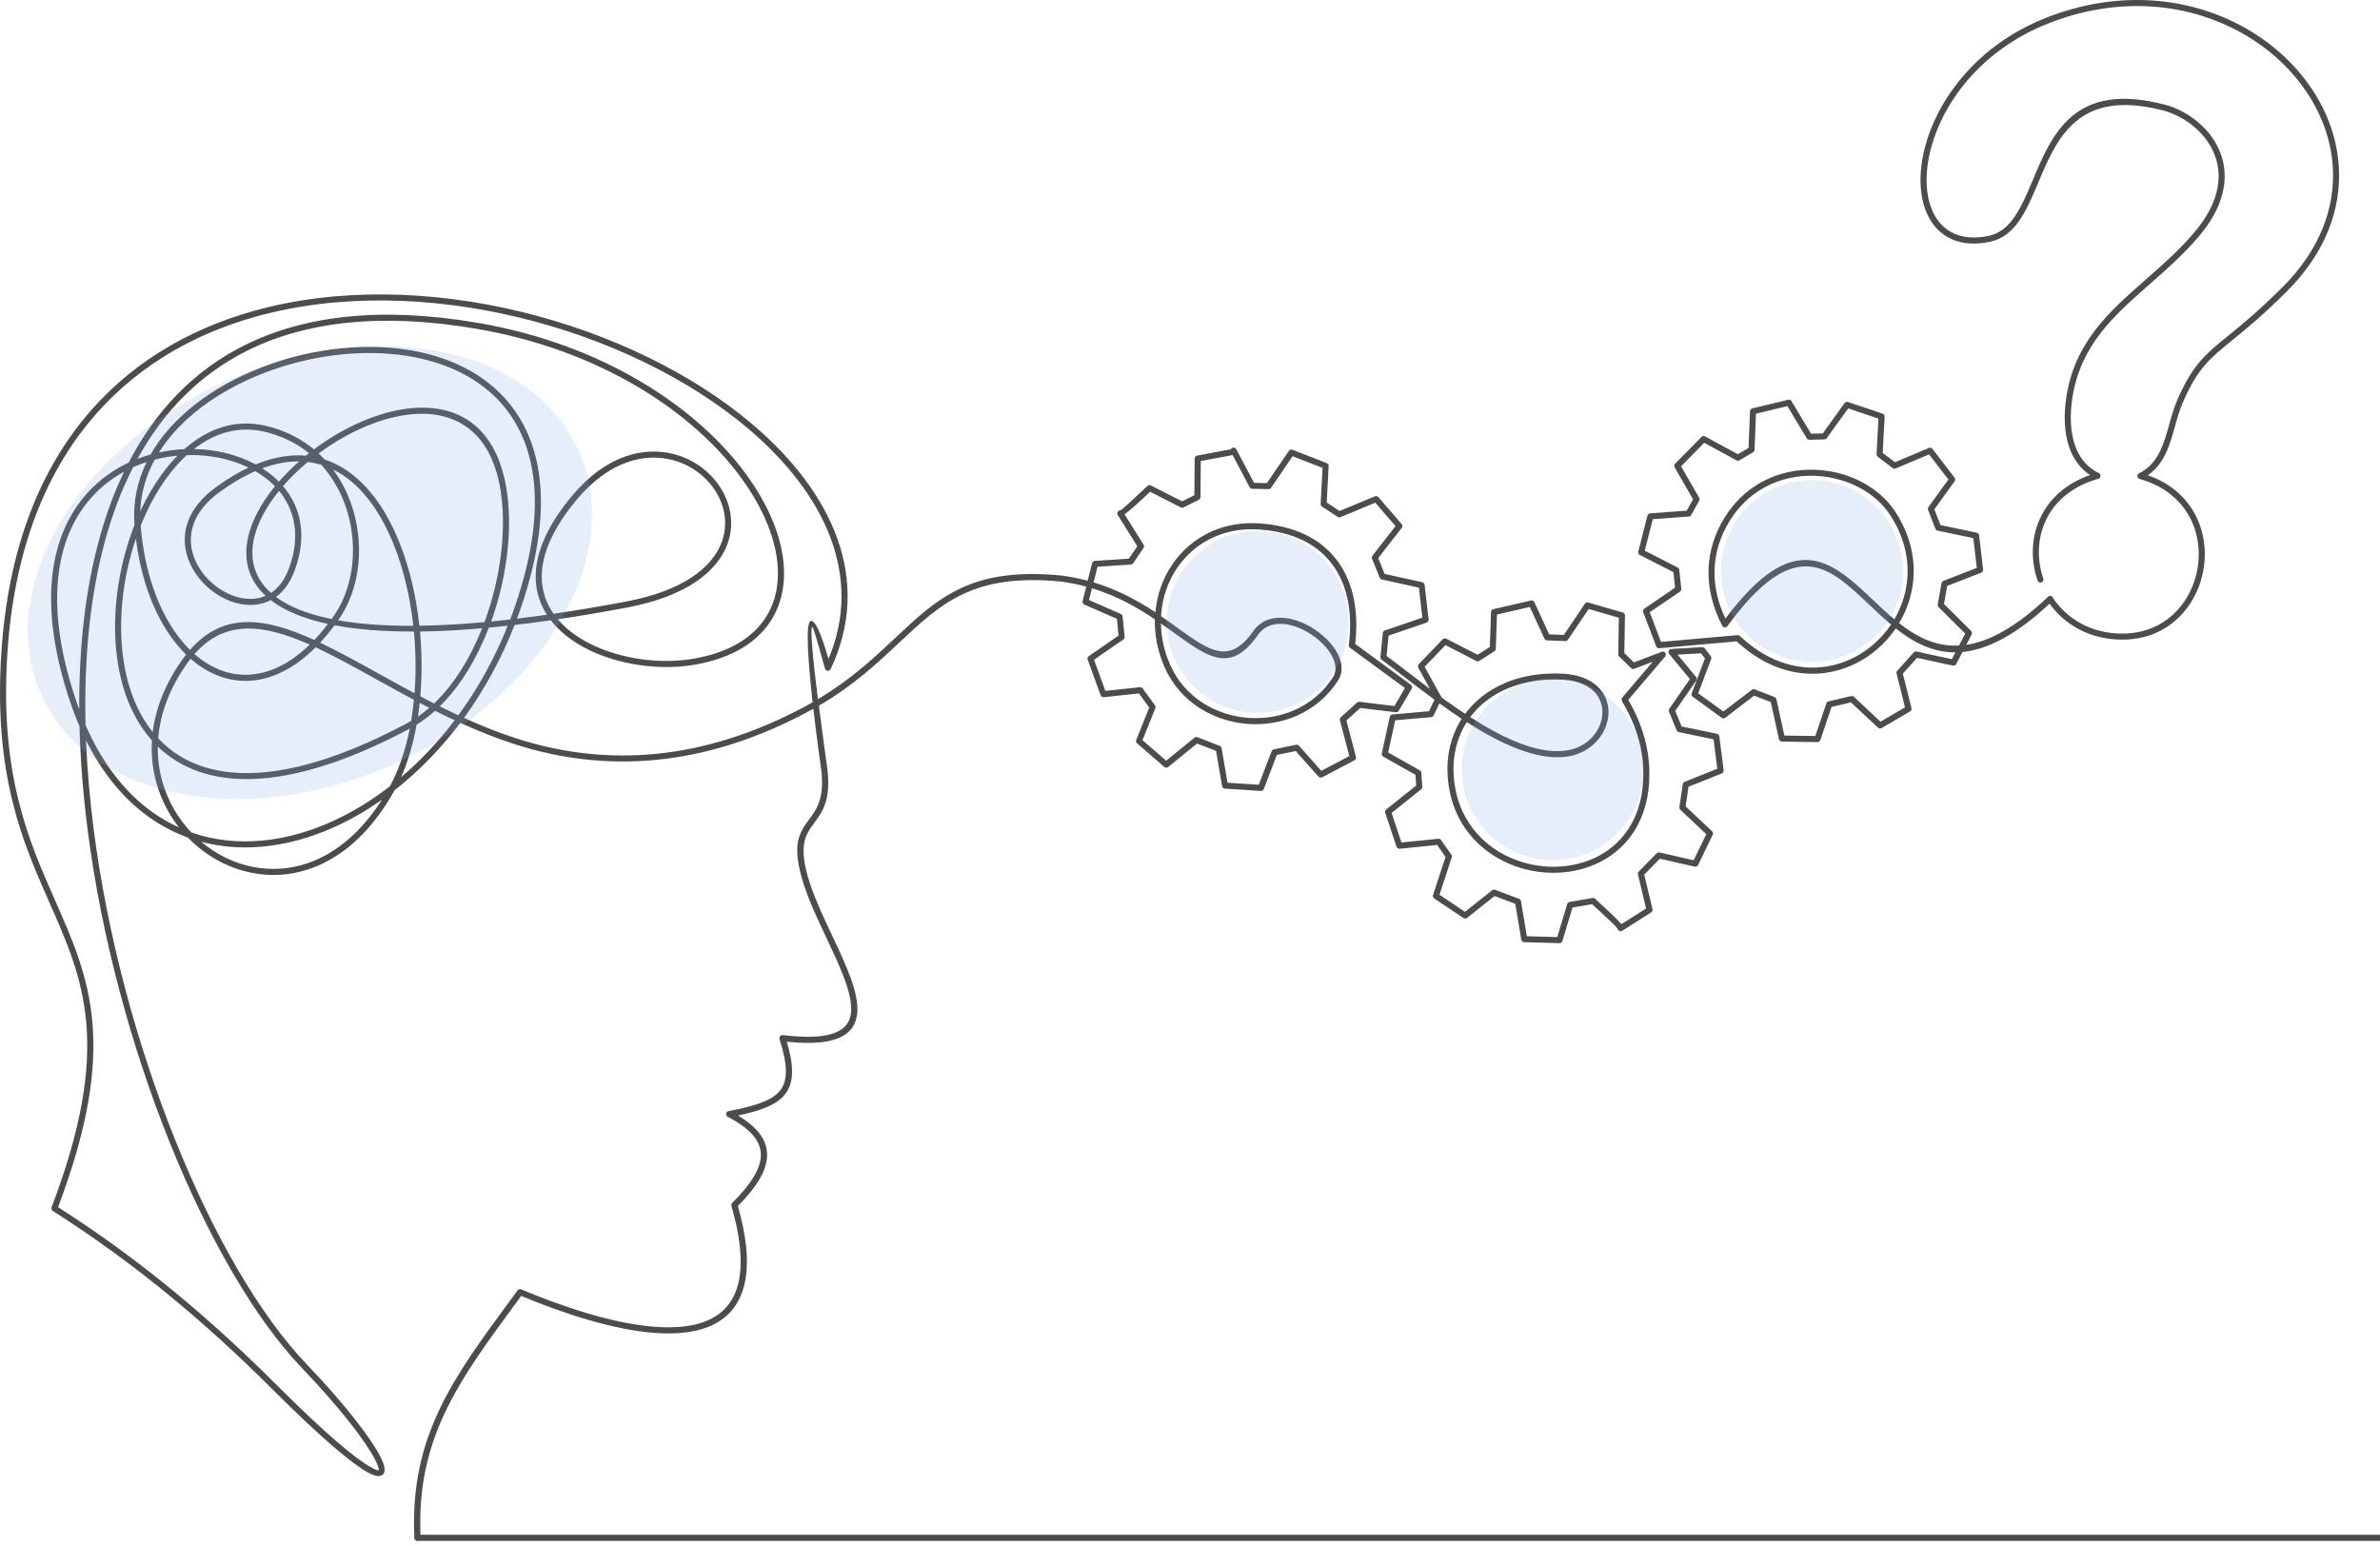<svg width="468" height="304" viewBox="0 0 468 304" fill="none" xmlns="http://www.w3.org/2000/svg">
<g clip-path="url(#clip0_376_363)">
<path fill-rule="evenodd" clip-rule="evenodd" d="M82.672 302.372C82.687 302.702 82.434 302.98 82.105 302.994C81.775 303.009 81.497 302.756 81.483 302.426C80.517 282.598 89.04 271.03 100.474 255.516L101.774 253.748C101.939 253.521 102.234 253.447 102.484 253.549C110.578 256.939 120.501 260.295 128.823 260.912C133.196 261.236 137.115 260.804 140.06 259.215C142.949 257.658 144.92 254.962 145.482 250.728C145.939 247.278 145.474 242.817 143.826 237.143C143.764 236.927 143.829 236.702 143.977 236.554C147.629 232.92 149.646 229.792 149.617 227.038C149.589 224.345 147.55 221.921 143.102 219.619C142.81 219.469 142.696 219.108 142.847 218.815C142.935 218.647 143.091 218.537 143.261 218.502C148.274 217.516 151.662 216.53 153.315 214.539C154.936 212.584 154.951 209.52 153.278 204.321C153.178 204.008 153.349 203.673 153.664 203.57C153.749 203.545 153.835 203.536 153.917 203.545C163.428 204.69 166.904 202.786 167.33 199.251C167.77 195.591 165.192 190.124 162.502 184.422C160.883 180.989 159.222 177.471 158.134 174.169C155.462 166.063 157.211 163.696 159.123 161.107C160.625 159.075 162.238 156.89 161.432 150.937L161.409 150.784C161.275 149.846 160.574 144.899 159.938 139.372C159.418 139.665 158.887 139.955 158.342 140.242C149.807 144.743 140.682 147.965 131.052 149.193C121.413 150.423 111.28 149.662 100.741 146.189C97.213 145.027 93.802 143.643 90.505 142.14C86.617 147.312 82.241 151.764 77.592 155.401C70.631 167.93 61.108 172.555 52.395 172.013C48.434 171.766 44.648 170.447 41.345 168.319C39.754 167.293 38.275 166.077 36.943 164.702C34.299 163.744 31.754 162.423 29.354 160.718C24.515 157.282 20.258 152.29 16.918 145.59C17.148 151.29 17.654 157.086 18.4 162.917C23.811 205.196 41.887 249.02 60.291 268.251C67.828 276.128 73.011 282.894 74.854 286.551C75.615 288.062 75.828 289.168 75.445 289.764C74.993 290.463 73.985 290.446 72.377 289.571C69.31 287.9 63.258 282.877 53.622 273.247C47.076 266.706 40.342 260.52 33.2 254.669C26.071 248.827 18.548 243.326 10.417 238.146C10.156 238.006 10.031 237.691 10.139 237.407C22.203 205.753 16.438 192.696 9.75 177.551C4.496 165.668 -1.315 152.512 0.264 128.339C2.843 88.862 23.706 68.506 49.851 61.155C66.397 56.503 85.052 57.077 102.516 61.319C119.973 65.562 136.244 73.47 148.021 83.489C163.846 96.952 171.587 114.22 163.329 131.573C163.258 131.723 163.121 131.843 162.948 131.891C162.63 131.976 162.303 131.791 162.218 131.473C160.577 125.5 159.864 123.23 159.739 123.264C159.213 123.409 159.969 130.527 160.835 137.489C167.393 133.576 171.934 129.308 176.032 125.455C184.387 117.601 190.945 111.435 208.72 113.174H208.752C210.558 113.415 212.262 113.765 213.872 114.197L214.75 110.744C214.818 110.477 215.059 110.295 215.323 110.295L221.989 109.858L223.636 107.414L219.791 101.274C219.617 100.995 219.703 100.629 219.981 100.455C220.08 100.393 220.188 100.364 220.296 100.364C220.529 100.362 223.417 97.642 224.877 96.267C225.201 95.963 225.457 95.722 225.647 95.548C225.834 95.378 226.101 95.349 226.314 95.46L232.451 98.591L234.86 97.387L234.922 90.169C234.922 89.879 235.132 89.641 235.408 89.59L242.034 88.351C242.153 88.101 242.434 87.959 242.715 88.029C242.888 88.072 243.022 88.186 243.099 88.331L246.595 94.949L249.122 95L253.448 88.663C253.612 88.422 253.928 88.339 254.186 88.456L260.883 91.059C261.13 91.152 261.275 91.394 261.263 91.644L260.888 98.822L263.408 100.484L270.368 97.597C270.621 97.492 270.908 97.574 271.067 97.781L275.62 103.053C275.815 103.277 275.81 103.609 275.62 103.828L271.013 109.744L272.268 112.859L279.672 114.49C279.939 114.549 280.124 114.777 280.141 115.038L280.922 121.804C280.956 122.096 280.771 122.363 280.499 122.443L273.046 124.992L272.66 128.981C273.859 129.873 275.159 130.874 276.548 131.942L276.579 131.968C278.034 133.087 279.584 134.278 281.197 135.482L278.894 131.311C278.772 131.09 278.803 130.803 278.988 130.612L283.677 125.725C283.853 125.529 284.145 125.466 284.392 125.594L290.555 128.768L292.961 127.222L293.193 120.38C293.188 120.104 293.375 119.851 293.656 119.786L301.021 118.09C301.293 118.019 301.588 118.152 301.711 118.416L304.627 124.75L307.521 124.855L311.648 118.723C311.79 118.516 312.051 118.414 312.307 118.485L319.074 120.437C319.339 120.499 319.534 120.741 319.532 121.025L319.404 128.416L321.298 130.26L326.759 128.171C326.955 128.097 327.188 128.129 327.359 128.276C327.609 128.49 327.637 128.867 327.424 129.118L320.185 137.619C321.386 139.694 322.292 141.714 322.94 143.663C323.692 145.922 324.107 148.082 324.255 150.113C324.97 160.067 320.651 166.455 314.621 169.515C312.114 170.788 309.308 171.481 306.448 171.609C303.594 171.737 300.685 171.305 297.962 170.328C290.907 167.799 285.085 161.638 284.645 152.162C284.614 151.489 284.617 150.827 284.648 150.176C284.815 146.902 285.784 143.91 287.425 141.347C285.94 140.367 284.475 139.347 283.046 138.315L281.91 140.688C281.816 140.884 281.629 141.006 281.424 141.023L274.35 141.64L272.97 147.971L279.184 151.48C279.365 151.582 279.471 151.764 279.485 151.957L279.684 154.702C279.698 154.913 279.601 155.106 279.445 155.222L273.643 159.854L275.583 165.673L282.819 164.937C283.04 164.915 283.245 165.017 283.364 165.187L285.389 168.063C285.5 168.222 285.525 168.418 285.469 168.592L283.06 175.943L288.073 179.304L293.415 175.065C293.594 174.922 293.832 174.9 294.028 174.988L298.697 176.741C298.905 176.818 299.044 176.997 299.078 177.201L300.24 184.103L306.218 184.274L308.177 177.784C308.245 177.557 308.436 177.4 308.654 177.366L313.156 176.582C313.357 176.548 313.553 176.619 313.684 176.755C313.883 176.946 314.153 177.193 314.491 177.503C315.76 178.665 317.907 180.631 318.824 181.731L323.681 178.659L322.082 171.947C322.031 171.726 322.108 171.504 322.267 171.362L325.765 167.796C325.919 167.64 326.137 167.586 326.336 167.637L333.044 169.163L335.524 164.037L330.42 159.237C330.272 159.098 330.213 158.905 330.238 158.72L330.892 154.211C330.923 153.981 331.082 153.802 331.286 153.731L337.691 151.168L336.952 145.379L330.119 143.962C329.918 143.919 329.761 143.783 329.687 143.603L328.185 139.944C328.106 139.75 328.137 139.537 328.248 139.378L332.3 133.539L328.214 128.595C328.003 128.342 328.04 127.964 328.293 127.754C328.401 127.663 328.534 127.62 328.665 127.617L334.714 127.259C334.922 127.248 335.112 127.344 335.228 127.498L336.398 129.027C336.526 129.197 336.552 129.413 336.484 129.598L333.933 136.329L338.889 139.918L344.481 135.644C344.66 135.508 344.89 135.488 345.08 135.571L348.943 137.065C349.136 137.139 349.269 137.307 349.309 137.494L350.874 144.646L356.957 144.732L359.138 138.313C359.206 138.111 359.374 137.969 359.567 137.923L364.009 136.878C364.228 136.827 364.446 136.903 364.588 137.06L369.78 141.916L374.596 139.097L372.941 132.436C372.892 132.238 372.949 132.039 373.077 131.897L376.309 128.302C376.457 128.137 376.675 128.075 376.877 128.117L383.818 129.623L384.519 128.282C379.958 128.313 376.19 126.268 372.782 123.577C371.725 125.128 370.464 126.529 369.041 127.739C366.613 129.805 363.711 131.308 360.553 132.024C354.591 133.377 347.741 131.916 341.493 126.12L326.274 127.469C326.015 127.492 325.763 127.342 325.666 127.086L323.119 120.386C323.022 120.133 323.107 119.84 323.34 119.681L329.384 115.566L329.063 112.515L322.505 109.156C322.232 109.045 322.076 108.75 322.15 108.457L323.948 101.399C324.01 101.157 324.22 100.97 324.485 100.95L331.675 100.418L332.922 98.182L329.321 91.937C329.171 91.706 329.193 91.394 329.392 91.189L334.586 85.927C334.768 85.742 335.058 85.691 335.296 85.822L341.729 89.322L343.836 88.089L344.118 80.869C344.126 80.608 344.308 80.374 344.575 80.312L351.601 78.618C351.854 78.545 352.138 78.647 352.28 78.886L356.119 85.287L358.417 85.236L362.705 79.286C362.85 79.067 363.129 78.965 363.39 79.05L370.163 81.332C370.422 81.409 370.603 81.653 370.589 81.934L370.214 89.07L372.628 90.894L379.277 88.095C379.524 87.978 379.828 88.044 380.001 88.271L384.323 93.897C384.502 94.102 384.522 94.412 384.358 94.639L380.367 100.16L381.569 103.249L388.672 104.746C388.93 104.786 389.14 104.996 389.171 105.269L389.955 112C389.984 112.265 389.836 112.523 389.577 112.623L382.898 115.214L382.262 118.76L387.592 124.063C387.771 124.242 387.822 124.523 387.7 124.762L386.63 126.81C391.091 126.151 396.328 123.426 402.71 117.379C402.948 117.152 403.326 117.161 403.553 117.399C403.78 117.638 403.772 118.016 403.533 118.243C396.47 124.935 390.748 127.739 385.902 128.208L384.687 130.535C384.579 130.797 384.295 130.95 384.011 130.888L376.965 129.359L374.176 132.462L375.863 139.247C375.923 139.498 375.818 139.767 375.585 139.904L369.999 143.172C369.777 143.299 369.487 143.277 369.291 143.092L363.972 138.114L360.161 139.012L357.948 145.527C357.866 145.763 357.642 145.934 357.378 145.931L350.434 145.834C350.144 145.854 349.874 145.658 349.812 145.365L348.216 138.063L344.941 136.795L339.284 141.117C339.079 141.291 338.775 141.308 338.548 141.143L332.865 137.025C332.652 136.872 332.562 136.588 332.658 136.332L335.251 129.484L334.47 128.464L329.883 128.734L333.499 133.107C333.675 133.309 333.7 133.613 333.541 133.843L329.415 139.787L330.673 142.853L337.614 144.291C337.858 144.342 338.051 144.541 338.085 144.8L338.932 151.437C338.98 151.71 338.832 151.986 338.565 152.094L332.025 154.711L331.465 158.572L336.657 163.454C336.844 163.628 336.904 163.909 336.787 164.15L333.913 170.098C333.797 170.342 333.521 170.481 333.246 170.419L326.385 168.859L323.32 171.982L324.942 178.787C324.999 179.028 324.899 179.29 324.678 179.429L319.023 183.004C318.964 183.046 318.895 183.078 318.822 183.097C318.504 183.177 318.177 182.984 318.097 182.663C318.015 182.327 315.192 179.744 313.687 178.366L313.065 177.795L309.211 178.466L307.229 185.041C307.152 185.294 306.916 185.473 306.641 185.467L299.748 185.271C299.456 185.28 299.194 185.069 299.143 184.774L297.959 177.727L293.895 176.201L288.476 180.503C288.277 180.659 287.993 180.679 287.775 180.532L282.055 176.696C281.819 176.556 281.703 176.269 281.791 175.997L284.247 168.501L282.595 166.154L275.23 166.904C274.961 166.929 274.697 166.767 274.608 166.497L272.402 159.871C272.302 159.632 272.368 159.345 272.581 159.175L278.477 154.469L278.326 152.355L272.055 148.815C271.805 148.701 271.658 148.426 271.717 148.144L273.282 140.975C273.328 140.717 273.543 140.509 273.819 140.486L280.996 139.861L282.078 137.599C279.885 135.994 277.792 134.383 275.861 132.9L275.827 132.874C274.339 131.729 272.947 130.66 271.695 129.731C271.53 129.612 271.431 129.41 271.45 129.191L271.905 124.517C271.916 124.278 272.069 124.06 272.308 123.977L279.692 121.454L279.013 115.558L271.72 113.95C271.536 113.907 271.371 113.779 271.297 113.589L269.795 109.864C269.718 109.673 269.744 109.449 269.88 109.275L274.413 103.453L270.439 98.853L263.586 101.694C263.41 101.765 263.203 101.754 263.033 101.64L259.991 99.634C259.804 99.526 259.681 99.319 259.693 99.089L260.062 92.002L254.177 89.715L249.937 95.926C249.827 96.085 249.642 96.19 249.435 96.185L246.268 96.119C246.047 96.128 245.831 96.011 245.72 95.801L242.386 89.487L236.124 90.658L236.064 97.747C236.064 97.963 235.942 98.171 235.734 98.276L232.772 99.756C232.602 99.859 232.383 99.876 232.193 99.779L226.161 96.699L225.709 97.122C224.497 98.265 222.364 100.271 221.131 101.132L224.837 107.053C224.988 107.252 225.005 107.531 224.857 107.75L222.832 110.756C222.733 110.904 222.568 111.006 222.375 111.017L215.82 111.446L215.039 114.515C219.865 115.973 223.821 118.175 227.192 120.397C227.498 116.97 228.649 113.756 230.486 111.04C232.403 108.204 235.07 105.911 238.316 104.482C241.071 103.271 244.24 102.683 247.714 102.925C248.307 102.964 248.878 103.021 249.42 103.089C255.677 103.871 260.178 106.474 263.024 110.341C265.858 114.194 267.026 119.28 266.628 125.054C266.591 125.577 266.543 126.1 266.483 126.62L277.437 134.65C277.696 134.84 277.755 135.198 277.582 135.463L275.046 139.773C274.924 139.983 274.691 140.091 274.464 140.063L267.486 139.222L264.757 141.674L266.625 148.84C266.696 149.113 266.566 149.392 266.327 149.517L259.991 152.85C259.744 152.98 259.446 152.918 259.267 152.719L254.791 147.684L251.071 148.462L248.509 155.151C248.409 155.413 248.148 155.563 247.884 155.532L240.858 155.077C240.577 155.06 240.352 154.85 240.307 154.583L239.123 147.661L235.385 146.209L229.708 150.827C229.481 151.011 229.157 151 228.944 150.815L223.588 146.175C223.392 146.005 223.332 145.732 223.426 145.502L225.982 139.142L223.96 136.355L217.05 137.102C216.763 137.133 216.505 136.954 216.42 136.693L213.881 129.72C213.784 129.453 213.889 129.16 214.119 129.015L219.953 124.98L219.629 121.69L213.222 118.888C212.949 118.769 212.813 118.473 212.884 118.195L213.605 115.353C212.038 114.93 210.382 114.589 208.624 114.359C191.394 112.677 185.009 118.678 176.875 126.324C172.635 130.308 167.932 134.732 161.023 138.779C161.738 144.43 162.485 149.681 162.619 150.633L162.641 150.79C163.513 157.223 161.75 159.61 160.108 161.832C158.39 164.159 156.816 166.284 159.299 173.809C160.369 177.059 162.011 180.534 163.61 183.927C166.376 189.789 169.029 195.41 168.546 199.408C168.049 203.536 164.428 205.858 154.718 204.846C156.243 209.964 156.075 213.129 154.263 215.314C152.576 217.346 149.518 218.417 145.11 219.363C149.004 221.676 150.81 224.2 150.838 227.041C150.87 230.084 148.822 233.406 145.099 237.163C146.715 242.846 147.163 247.358 146.695 250.895C146.076 255.558 143.88 258.542 140.657 260.278C137.493 261.983 133.355 262.452 128.771 262.114C120.445 261.497 110.595 258.21 102.49 254.842L101.468 256.232C90.176 271.556 81.761 282.976 82.707 302.383L82.672 302.372ZM159.793 138.091C158.949 130.544 158.31 122.417 159.424 122.11C160.176 121.903 161.292 123.966 162.917 129.569C169.784 113.29 162.213 97.122 147.251 84.395C135.61 74.493 119.513 66.67 102.234 62.473C84.962 58.276 66.516 57.705 50.172 62.3C24.489 69.523 3.993 89.553 1.454 128.413C-0.108 152.293 5.643 165.313 10.838 177.071C17.6 192.383 23.433 205.596 11.423 237.379C19.474 242.527 26.912 247.977 33.955 253.746C41.115 259.613 47.877 265.825 54.46 272.403C64.014 281.947 69.966 286.906 72.945 288.528C73.891 289.043 74.374 289.224 74.445 289.116C74.581 288.906 74.351 288.204 73.789 287.09C71.991 283.522 66.885 276.87 59.433 269.081C40.876 249.688 22.66 205.579 17.219 163.071C16.347 156.251 15.802 149.468 15.637 142.836C14.944 141.231 14.3 139.54 13.706 137.761C6.825 117.107 10.443 103.666 18.006 96.074C20.164 93.906 22.643 92.218 25.293 90.976C30.465 80.994 37.894 72.995 48.027 67.926C59.581 62.146 74.63 60.189 93.831 63.465C118.908 67.741 137.382 80.343 146.891 93.499C150.563 98.58 152.903 103.752 153.781 108.574C154.669 113.45 154.062 117.97 151.824 121.687C149.151 126.128 144.17 129.39 136.655 130.703C130.495 131.777 123.182 130.979 117.19 128.436C113.586 126.907 110.451 124.742 108.312 121.974C105.85 122.326 103.476 122.633 101.192 122.898C98.548 129.66 95.154 135.787 91.238 141.171C94.427 142.617 97.722 143.947 101.121 145.067C111.487 148.482 121.444 149.232 130.91 148.025C140.384 146.814 149.376 143.638 157.793 139.199C158.484 138.835 159.151 138.469 159.799 138.097L159.793 138.091ZM15.583 139.517C15.515 127.498 16.745 116.032 19.579 105.78C20.851 101.174 22.45 96.815 24.398 92.761C22.396 93.855 20.519 95.233 18.846 96.912C11.57 104.218 8.12 117.246 14.831 137.386C15.072 138.111 15.322 138.821 15.583 139.517ZM20.726 106.099C17.682 117.109 16.512 129.549 16.819 142.578C20.221 150.363 24.779 156.018 30.044 159.755C31.7 160.931 33.427 161.914 35.208 162.718C34.478 161.786 33.81 160.8 33.211 159.766C30.843 155.668 29.564 150.812 29.88 145.607C25.495 140.708 23.251 133.905 22.74 126.586C22.198 118.834 23.601 110.486 26.455 103.22L26.446 103.124C26.111 98.722 27.006 94.608 28.837 90.854C27.931 91.15 27.04 91.493 26.165 91.885C23.93 96.267 22.129 101.032 20.726 106.101V106.099ZM48.556 68.989C39.11 73.714 32.064 81.062 27.04 90.226C27.886 89.899 28.747 89.612 29.616 89.371C33.827 81.966 41.737 76.101 50.935 72.444C59.007 69.236 68.072 67.724 76.487 68.364C84.947 69.006 92.766 71.822 98.287 77.275C106.364 85.248 109.494 98.807 102.482 119.354C102.217 120.13 101.945 120.894 101.661 121.653C103.558 121.426 105.518 121.17 107.54 120.883C105.802 118.175 104.981 114.961 105.489 111.264C106.051 107.187 108.244 102.53 112.632 97.333C119.238 89.507 126.633 87.751 132.557 89.311C136.51 90.351 139.805 92.877 141.779 96.071C143.767 99.285 144.417 103.178 143.065 106.923C141.148 112.239 135.19 117.234 123.262 119.479C118.457 120.383 113.932 121.144 109.672 121.772C111.66 124.119 114.455 125.983 117.642 127.336C123.427 129.791 130.49 130.564 136.439 129.524C143.585 128.276 148.294 125.216 150.793 121.068C152.875 117.609 153.434 113.37 152.599 108.781C151.753 104.135 149.481 99.128 145.914 94.193C136.564 81.255 118.366 68.861 93.621 64.641C74.684 61.41 59.879 63.323 48.55 68.992L48.556 68.989ZM106.671 111.429C106.174 115.029 107.051 118.127 108.846 120.695C113.276 120.047 118.005 119.255 123.046 118.306C134.486 116.155 140.163 111.475 141.949 106.519C143.17 103.138 142.574 99.614 140.77 96.693C138.953 93.752 135.911 91.425 132.256 90.462C126.732 89.007 119.8 90.689 113.543 98.1C109.312 103.112 107.204 107.562 106.671 111.426V111.429ZM99.843 123.048C98.577 123.187 97.338 123.312 96.126 123.426L96.089 123.52C93.788 129.47 90.539 134.911 86.472 138.898C87.674 139.498 88.889 140.086 90.125 140.66C93.927 135.468 97.236 129.561 99.84 123.045L99.843 123.048ZM94.802 123.548C90.36 123.935 86.296 124.139 82.585 124.185C82.979 128.453 83.002 132.777 82.647 136.932C83.539 137.403 84.442 137.872 85.353 138.335C89.321 134.553 92.513 129.316 94.802 123.548ZM81.392 124.19C75.215 124.207 70.049 123.764 65.783 122.957C64.849 124.213 63.903 125.353 62.946 126.381C66.624 128.123 70.523 130.285 74.65 132.57C76.87 133.8 79.157 135.068 81.511 136.326C81.82 132.365 81.781 128.254 81.394 124.19H81.392ZM64.488 122.696C59.475 121.613 55.798 119.994 53.236 118.013C52.06 118.624 50.785 118.925 49.479 118.959C46.741 119.03 43.875 117.914 41.527 116.055C39.184 114.203 37.34 111.603 36.639 108.707C35.634 104.561 36.946 99.833 42.416 95.841C44.653 94.21 46.803 92.92 48.865 91.945C45.318 90.226 41.075 89.365 36.733 89.49C34.069 91.925 31.726 95.116 29.794 98.765C29.014 100.239 28.301 101.788 27.662 103.393C28.4 112.358 31.084 119.823 34.918 124.977C35.688 126.015 36.505 126.955 37.36 127.799C43.989 120.227 52.111 121.437 61.807 125.847C62.71 124.901 63.605 123.849 64.488 122.69V122.696ZM52.228 117.163C50.206 115.299 49.058 113.165 48.629 110.881C47.721 106.053 50.013 100.592 54.068 95.63C53.719 95.272 53.349 94.926 52.966 94.596C52.123 93.874 51.191 93.224 50.194 92.65C47.953 93.627 45.593 94.997 43.117 96.804C38.113 100.455 36.897 104.718 37.798 108.429C38.434 111.057 40.118 113.424 42.265 115.123C44.406 116.817 46.996 117.834 49.453 117.771C50.41 117.746 51.347 117.553 52.231 117.166L52.228 117.163ZM49.8 110.662C50.206 112.822 51.319 114.836 53.287 116.589C54.75 115.626 56.005 114.038 56.857 111.688C59.129 105.442 57.982 100.285 54.869 96.528C51.095 101.188 48.967 106.246 49.797 110.662H49.8ZM54.261 117.379C56.749 119.235 60.327 120.738 65.204 121.732L65.627 121.136C67.106 119.016 68.157 116.541 68.768 113.896C69.807 109.403 69.58 104.431 68.058 99.859C67.03 96.767 65.408 93.86 63.19 91.411C62.423 91.175 61.634 90.999 60.824 90.885L60.52 90.845C59.586 91.624 58.689 92.437 57.84 93.269C57.067 94.028 56.337 94.806 55.65 95.596C59.132 99.668 60.455 105.286 57.979 112.091C57.084 114.552 55.786 116.271 54.261 117.376V117.379ZM66.49 121.98C70.549 122.699 75.442 123.088 81.275 123.059C80.9 119.678 80.29 116.348 79.441 113.177C77.876 107.329 75.51 102.055 72.372 98.088C70.384 95.574 68.081 93.585 65.474 92.312C67.101 94.491 68.339 96.929 69.188 99.484C70.779 104.266 71.017 109.466 69.93 114.163C69.285 116.95 68.174 119.564 66.601 121.818L66.487 121.977L66.49 121.98ZM82.471 123.048C86.331 122.994 90.585 122.767 95.268 122.338C98.63 113.265 99.775 103.092 98.222 95.272C95.81 83.136 87.441 80.039 78.344 81.846C73.025 82.903 67.456 85.611 62.648 89.172C63.065 89.555 63.466 89.956 63.849 90.368C67.521 91.573 70.676 94.031 73.303 97.35C76.549 101.453 78.986 106.877 80.591 112.87C81.463 116.132 82.09 119.564 82.468 123.048H82.471ZM96.583 122.213C97.804 122.093 99.051 121.96 100.329 121.815C100.687 120.88 101.027 119.934 101.354 118.976C108.19 98.938 105.216 85.796 97.452 78.13C92.147 72.893 84.595 70.182 76.399 69.56C68.157 68.935 59.277 70.415 51.376 73.558C42.839 76.951 35.446 82.281 31.252 88.973C32.907 88.612 34.586 88.399 36.25 88.325C40.794 84.302 46.235 82.338 52.202 83.719C55.292 84.435 57.993 85.668 60.302 87.282C60.799 87.629 61.276 87.993 61.736 88.373C66.729 84.634 72.554 81.784 78.123 80.676C87.861 78.741 96.819 82.054 99.397 95.042C100.959 102.908 99.869 113.077 96.586 122.213H96.583ZM54.843 94.718C55.525 93.937 56.249 93.17 57.007 92.422C57.593 91.849 58.197 91.286 58.822 90.735C56.57 90.706 54.153 91.135 51.572 92.096C52.339 92.584 53.066 93.119 53.739 93.693C54.122 94.019 54.491 94.36 54.84 94.716L54.843 94.718ZM60.151 89.609C60.356 89.445 60.56 89.28 60.765 89.118C60.396 88.82 60.012 88.532 59.62 88.257C57.436 86.728 54.875 85.56 51.938 84.878C46.871 83.705 42.185 85.148 38.153 88.297C42.532 88.382 46.764 89.433 50.268 91.329C53.841 89.857 57.138 89.339 60.151 89.609ZM85.552 139.77C84.402 140.807 83.187 141.725 81.917 142.512C81.25 146.255 80.239 149.755 78.878 152.827C82.636 149.633 86.186 145.885 89.4 141.64C88.1 141.032 86.816 140.407 85.552 139.77ZM80.139 142.163C80.375 142.035 80.611 141.904 80.844 141.768C81.074 140.412 81.255 139.026 81.394 137.616C78.878 136.278 76.436 134.926 74.07 133.613C69.822 131.257 65.82 129.041 62.066 127.293C59.501 129.851 56.88 131.618 54.278 132.675C50.464 134.224 46.695 134.249 43.214 132.993C41.183 132.26 39.257 131.092 37.48 129.538C37.255 129.825 37.031 130.118 36.812 130.427C33.254 135.42 31.49 140.452 31.11 145.192C32.368 146.533 33.799 147.712 35.418 148.695C44.242 154.057 58.609 153.665 80.142 142.166L80.139 142.163ZM82.178 140.921C82.945 140.395 83.689 139.816 84.411 139.191C83.777 138.867 83.147 138.54 82.525 138.213C82.428 139.125 82.312 140.029 82.178 140.921ZM80.565 143.282C58.672 154.944 43.938 155.262 34.799 149.71C33.416 148.869 32.16 147.894 31.027 146.806C30.959 151.347 32.155 155.572 34.239 159.172C35.191 160.814 36.324 162.329 37.607 163.684C42.004 165.23 46.69 165.739 51.469 165.304C59.149 164.605 67.07 161.471 74.417 156.288C75.175 155.754 75.925 155.197 76.669 154.62C78.435 151.389 79.733 147.511 80.568 143.282H80.565ZM23.924 126.506C24.39 133.147 26.316 139.333 30.03 143.947C30.604 139.35 32.427 134.519 35.838 129.731C36.088 129.379 36.344 129.044 36.596 128.72C35.67 127.816 34.787 126.805 33.961 125.691C30.354 120.84 27.735 114.046 26.724 105.931C24.498 112.472 23.45 119.721 23.924 126.506ZM27.579 100.566C27.948 99.765 28.335 98.978 28.741 98.213C30.485 94.92 32.555 91.985 34.895 89.607C33.396 89.746 31.893 90.007 30.416 90.391C28.712 93.525 27.701 96.935 27.579 100.566ZM53.83 131.564C56.184 130.606 58.564 129.029 60.904 126.762C51.861 122.741 44.301 121.741 38.238 128.617C39.911 130.086 41.717 131.183 43.614 131.868C46.82 133.025 50.299 132.996 53.83 131.564ZM75.104 157.26C67.589 162.562 59.47 165.77 51.577 166.486C47.474 166.858 43.432 166.56 39.57 165.531C40.34 166.182 41.149 166.779 41.989 167.321C45.125 169.345 48.718 170.595 52.466 170.828C60.177 171.311 68.578 167.489 75.104 157.257V157.26ZM228.311 121.17C229.475 121.968 230.569 122.755 231.602 123.503C237.774 127.958 241.733 130.817 246.396 124.159C248.378 121.329 251.647 120.979 254.834 121.985C256.106 122.386 257.367 123.008 258.52 123.776C259.67 124.54 260.721 125.449 261.573 126.432C263.626 128.796 264.546 131.581 263.112 133.82C261.047 137.04 258.205 139.333 255.015 140.736C251.954 142.083 248.577 142.609 245.263 142.348C241.951 142.086 238.699 141.038 235.891 139.239C232.968 137.364 230.526 134.67 229.001 131.2C227.621 128.061 227.019 124.855 227.092 121.784C223.684 119.493 219.663 117.18 214.724 115.677L214.136 117.993L220.39 120.727C220.586 120.809 220.731 120.991 220.753 121.218L221.145 125.205C221.165 125.412 221.074 125.625 220.89 125.753L215.127 129.74L217.357 135.863L224.122 135.13C224.335 135.099 224.556 135.184 224.693 135.372L227.109 138.705C227.226 138.867 227.257 139.08 227.18 139.276L224.661 145.55L229.319 149.585L234.877 145.064C235.036 144.933 235.26 144.891 235.468 144.97L239.81 146.658C240.014 146.723 240.179 146.9 240.216 147.127L241.378 153.918L247.523 154.316L250.045 147.732C250.116 147.55 250.275 147.403 250.483 147.36L254.828 146.451C255.038 146.397 255.271 146.456 255.424 146.633L259.818 151.58L265.322 148.684L263.49 141.66C263.419 141.441 263.478 141.194 263.657 141.032L266.844 138.171C266.969 138.051 267.142 137.986 267.327 138.009L274.188 138.838L276.27 135.301L265.501 127.407C265.313 127.288 265.2 127.066 265.228 126.83C265.307 126.196 265.367 125.58 265.41 124.983C265.79 119.488 264.697 114.671 262.036 111.054C259.386 107.451 255.154 105.022 249.25 104.283C248.705 104.215 248.157 104.161 247.609 104.124C244.334 103.896 241.355 104.445 238.77 105.584C235.737 106.917 233.244 109.065 231.449 111.716C229.651 114.376 228.555 117.541 228.322 120.911L228.305 121.173L228.311 121.17ZM230.906 124.469C230.074 123.866 229.2 123.238 228.282 122.599C228.328 125.262 228.904 128.015 230.094 130.72C231.52 133.962 233.8 136.48 236.535 138.233C239.174 139.927 242.235 140.91 245.356 141.157C248.478 141.401 251.658 140.91 254.535 139.642C257.52 138.33 260.178 136.184 262.11 133.175C263.212 131.459 262.396 129.191 260.673 127.211C259.892 126.313 258.926 125.475 257.861 124.77C256.799 124.065 255.64 123.494 254.473 123.125C251.755 122.267 248.992 122.525 247.37 124.841C242.014 132.488 237.671 129.353 230.906 124.469ZM283.452 137.142C284.966 138.239 286.522 139.33 288.101 140.37C288.783 139.452 289.555 138.597 290.416 137.815C293.847 134.695 298.638 132.738 304.36 132.471C305.309 132.428 306.28 132.428 307.274 132.479C311.412 132.692 314.011 134.303 315.306 136.443C315.965 137.531 316.283 138.75 316.291 139.989C316.3 141.214 316.004 142.461 315.439 143.618C314.167 146.218 311.52 148.372 307.865 148.815C302.04 149.522 295.068 146.257 288.425 141.998C286.897 144.388 285.994 147.181 285.838 150.236C285.807 150.852 285.804 151.477 285.835 152.111C286.25 161.028 291.728 166.824 298.362 169.205C300.944 170.132 303.696 170.541 306.394 170.422C309.086 170.299 311.724 169.651 314.085 168.455C319.713 165.6 323.741 159.595 323.065 150.201C322.925 148.264 322.528 146.198 321.809 144.047C321.145 142.055 320.208 139.983 318.944 137.864C318.81 137.639 318.841 137.361 319.003 137.173L325.001 130.126L321.366 131.516C321.131 131.607 320.872 131.536 320.713 131.359L318.387 129.098C318.256 128.97 318.197 128.799 318.208 128.632L318.33 121.468L312.392 119.755L308.322 125.802C308.194 125.989 307.979 126.083 307.766 126.06L304.213 125.929C303.98 125.921 303.784 125.782 303.693 125.583L300.825 119.357L294.361 120.846L294.133 127.572C294.128 127.776 294.02 127.953 293.861 128.055L290.904 129.956C290.714 130.078 290.478 130.078 290.291 129.976L284.236 126.856L280.144 131.121L283.395 137.014C283.421 137.06 283.438 137.105 283.449 137.15L283.452 137.142ZM289.104 141.021C295.542 145.146 302.239 148.295 307.726 147.627C310.941 147.238 313.264 145.36 314.371 143.092C314.857 142.1 315.11 141.035 315.101 139.992C315.093 138.963 314.831 137.952 314.289 137.057C313.184 135.235 310.904 133.857 307.215 133.667C306.255 133.618 305.32 133.616 304.411 133.658C298.981 133.911 294.449 135.755 291.217 138.693C290.433 139.407 289.726 140.182 289.101 141.018L289.104 141.021ZM385.212 126.949L386.442 124.594L381.199 119.38C381.049 119.229 380.995 119.019 381.038 118.826L381.785 114.669C381.821 114.455 381.969 114.291 382.157 114.22L388.714 111.674L388.033 105.826L381.006 104.345C380.793 104.3 380.629 104.146 380.563 103.956L379.135 100.285C379.058 100.089 379.095 99.879 379.209 99.719L383.128 94.295L379.334 89.356L372.767 92.118C372.566 92.204 372.341 92.17 372.18 92.045L369.24 89.823C369.067 89.692 368.985 89.484 369.007 89.285L369.374 82.315L363.424 80.312L359.206 86.165C359.093 86.325 358.914 86.41 358.732 86.413L355.796 86.478C355.574 86.484 355.378 86.364 355.273 86.188L351.479 79.863L345.288 81.355L345.012 88.453C345.004 88.669 344.882 88.856 344.705 88.953L342.041 90.513C341.854 90.624 341.633 90.618 341.456 90.522L335.123 87.075L330.562 91.695L334.124 97.873C334.231 98.06 334.226 98.282 334.126 98.458L332.559 101.268C332.456 101.45 332.275 101.558 332.082 101.572L324.999 102.098L323.425 108.281L329.892 111.594C330.079 111.691 330.193 111.87 330.213 112.063L330.605 115.788C330.628 116.013 330.522 116.223 330.349 116.342L324.402 120.391L326.62 126.228L341.655 124.895C341.843 124.878 342.019 124.952 342.141 125.08C348.111 130.703 354.64 132.132 360.294 130.851C363.256 130.18 365.986 128.765 368.275 126.819C369.641 125.657 370.85 124.307 371.856 122.812C370.353 121.553 368.914 120.192 367.505 118.854C365.645 117.092 363.833 115.373 362.001 114.035C356.168 109.775 349.82 109.241 339.704 123.088C339.65 123.179 339.571 123.256 339.468 123.307C339.176 123.457 338.815 123.344 338.665 123.054C336.961 119.778 336.012 116.342 335.961 112.884C335.91 109.591 336.674 106.286 338.372 103.087C340.11 99.813 342.419 97.355 345.029 95.622C348.292 93.46 352.027 92.434 355.73 92.363C359.425 92.295 363.086 93.178 366.204 94.835C368.811 96.222 371.046 98.151 372.614 100.518C377.033 107.19 377.184 114.271 374.702 120.067C374.335 120.923 373.912 121.75 373.438 122.542C376.829 125.208 380.603 127.188 385.215 126.944L385.212 126.949ZM372.498 121.789C372.909 121.087 373.279 120.357 373.6 119.607C375.934 114.151 375.786 107.48 371.614 101.183C370.16 98.989 368.076 97.193 365.639 95.895C362.691 94.326 359.232 93.491 355.745 93.556C352.263 93.622 348.75 94.585 345.682 96.619C343.231 98.245 341.062 100.558 339.42 103.649C337.818 106.667 337.097 109.778 337.142 112.873C337.188 115.834 337.935 118.792 339.287 121.644C349.678 107.764 356.423 108.497 362.694 113.077C364.602 114.472 366.437 116.211 368.32 117.993C369.675 119.277 371.052 120.585 372.498 121.789Z" fill="#4D4C4C"/>
<path fill-rule="evenodd" clip-rule="evenodd" d="M402.621 118.135C402.44 117.86 402.516 117.49 402.789 117.308C403.064 117.126 403.434 117.203 403.615 117.476C405.033 119.618 406.984 121.451 409.409 122.721C411.633 123.884 414.257 124.574 417.242 124.594C422.763 124.634 426.963 122.014 429.516 118.28C430.928 116.214 431.839 113.808 432.192 111.318C432.544 108.829 432.339 106.258 431.521 103.868C430.044 99.555 426.557 95.815 420.726 94.184C420.408 94.096 420.224 93.769 420.312 93.451C420.36 93.281 420.477 93.147 420.621 93.076C424.376 91.221 425.449 87.399 426.54 83.514C427.014 81.824 427.491 80.122 428.193 78.53C431.215 71.657 433.617 69.702 438.215 65.963C440.842 63.826 444.202 61.089 448.84 56.463C456.258 49.058 459.177 40.792 458.726 32.961C458.399 27.295 456.309 21.848 452.884 17.114C449.447 12.366 444.671 8.334 438.982 5.518C428.931 0.54 416.032 -0.651 402.65 4.66C389.594 9.843 382.063 20.118 379.674 29.262C378.868 32.353 378.649 35.311 379.007 37.886C379.359 40.417 380.265 42.574 381.711 44.117C383.744 46.285 386.885 47.26 391.097 46.37C395.499 45.441 397.529 40.619 399.739 35.371C403.579 26.253 407.932 15.915 425.728 20.592C427.951 21.178 430.28 22.368 432.265 24.059C434.134 25.647 435.707 27.679 436.616 30.063C437.531 32.456 437.778 35.2 436.988 38.204C436.307 40.798 434.853 43.58 432.382 46.487C429.363 50.039 425.992 53 422.714 55.881C415.7 62.041 409.099 67.838 407.498 78.295C407.023 81.392 407.035 84.836 408.077 87.72C408.895 89.982 410.352 91.903 412.718 93.036C413.013 93.178 413.138 93.534 412.999 93.829C412.922 93.991 412.783 94.099 412.624 94.144C412.241 94.255 411.866 94.372 411.499 94.497C406.93 96.062 403.936 98.898 402.337 102.223C400.739 105.547 400.528 109.372 401.522 112.907C401.602 113.188 401.69 113.475 401.792 113.768C401.9 114.08 401.733 114.419 401.42 114.526C401.108 114.634 400.77 114.467 400.662 114.154C400.56 113.856 400.463 113.546 400.375 113.228C399.304 109.426 399.537 105.303 401.264 101.708C402.976 98.142 406.154 95.105 410.977 93.414C409.003 92.11 407.722 90.249 406.955 88.123C405.836 85.026 405.814 81.378 406.316 78.116C407.986 67.227 414.745 61.294 421.931 54.98C425.174 52.133 428.505 49.206 431.473 45.714C433.819 42.952 435.199 40.327 435.835 37.897C436.554 35.161 436.329 32.66 435.5 30.486C434.665 28.301 433.217 26.432 431.493 24.968C429.644 23.394 427.483 22.286 425.421 21.746C408.622 17.33 404.484 27.159 400.832 35.834C398.498 41.381 396.348 46.478 391.335 47.538C386.669 48.521 383.153 47.402 380.839 44.935C379.217 43.208 378.206 40.824 377.823 38.05C377.445 35.323 377.669 32.208 378.518 28.963C380.989 19.507 388.754 8.894 402.207 3.552C415.935 -1.898 429.178 -0.668 439.505 4.447C445.372 7.351 450.299 11.511 453.847 16.413C457.402 21.328 459.575 26.991 459.913 32.896C460.381 41.048 457.36 49.638 449.677 57.307C445 61.976 441.612 64.732 438.965 66.886C434.515 70.506 432.192 72.396 429.283 79.011C428.616 80.528 428.15 82.187 427.687 83.835C426.642 87.555 425.614 91.221 422.348 93.445C427.829 95.369 431.169 99.157 432.652 103.484C433.532 106.053 433.751 108.812 433.373 111.48C432.995 114.151 432.015 116.734 430.502 118.951C427.738 122.991 423.197 125.824 417.236 125.782C414.052 125.759 411.244 125.02 408.858 123.773C406.245 122.406 404.144 120.434 402.621 118.132V118.135Z" fill="#4D4C4C"/>
<path fill-rule="evenodd" clip-rule="evenodd" d="M527.087 303H82.079C81.749 303 81.482 302.733 81.482 302.403C81.482 302.074 81.749 301.807 82.079 301.807H527.087" fill="#4D4C4C"/>
<path opacity="0.2" d="M259.959 134.933C266.947 127.95 266.947 116.628 259.959 109.644C252.971 102.661 241.641 102.661 234.653 109.644C227.665 116.628 227.665 127.95 234.653 134.933C241.641 141.916 252.971 141.916 259.959 134.933Z" fill="#7EABE1"/>
<path opacity="0.2" d="M368.959 124.933C375.947 117.95 375.947 106.628 368.959 99.644C361.971 92.661 350.641 92.661 343.653 99.644C336.665 106.628 336.665 117.95 343.653 124.933C350.641 131.916 361.971 131.916 368.959 124.933Z" fill="#7EABE1"/>
<path opacity="0.2" d="M317.959 163.933C324.947 156.95 324.947 145.628 317.959 138.644C310.971 131.661 299.641 131.661 292.653 138.644C285.665 145.628 285.665 156.95 292.653 163.933C299.641 170.916 310.971 170.916 317.959 163.933Z" fill="#7EABE1"/>
<path opacity="0.2" d="M78.157 149.927C107.271 136.519 123.164 108.939 113.654 88.325C104.144 67.711 72.832 61.869 43.717 75.277C14.602 88.685 -1.29 116.266 8.22 136.879C17.73 157.493 49.042 163.335 78.157 149.927Z" fill="#7EABE1"/>
</g>
<defs>
<clipPath id="clip0_376_363">
<rect width="468" height="304" fill="white"/>
</clipPath>
</defs>
</svg>
